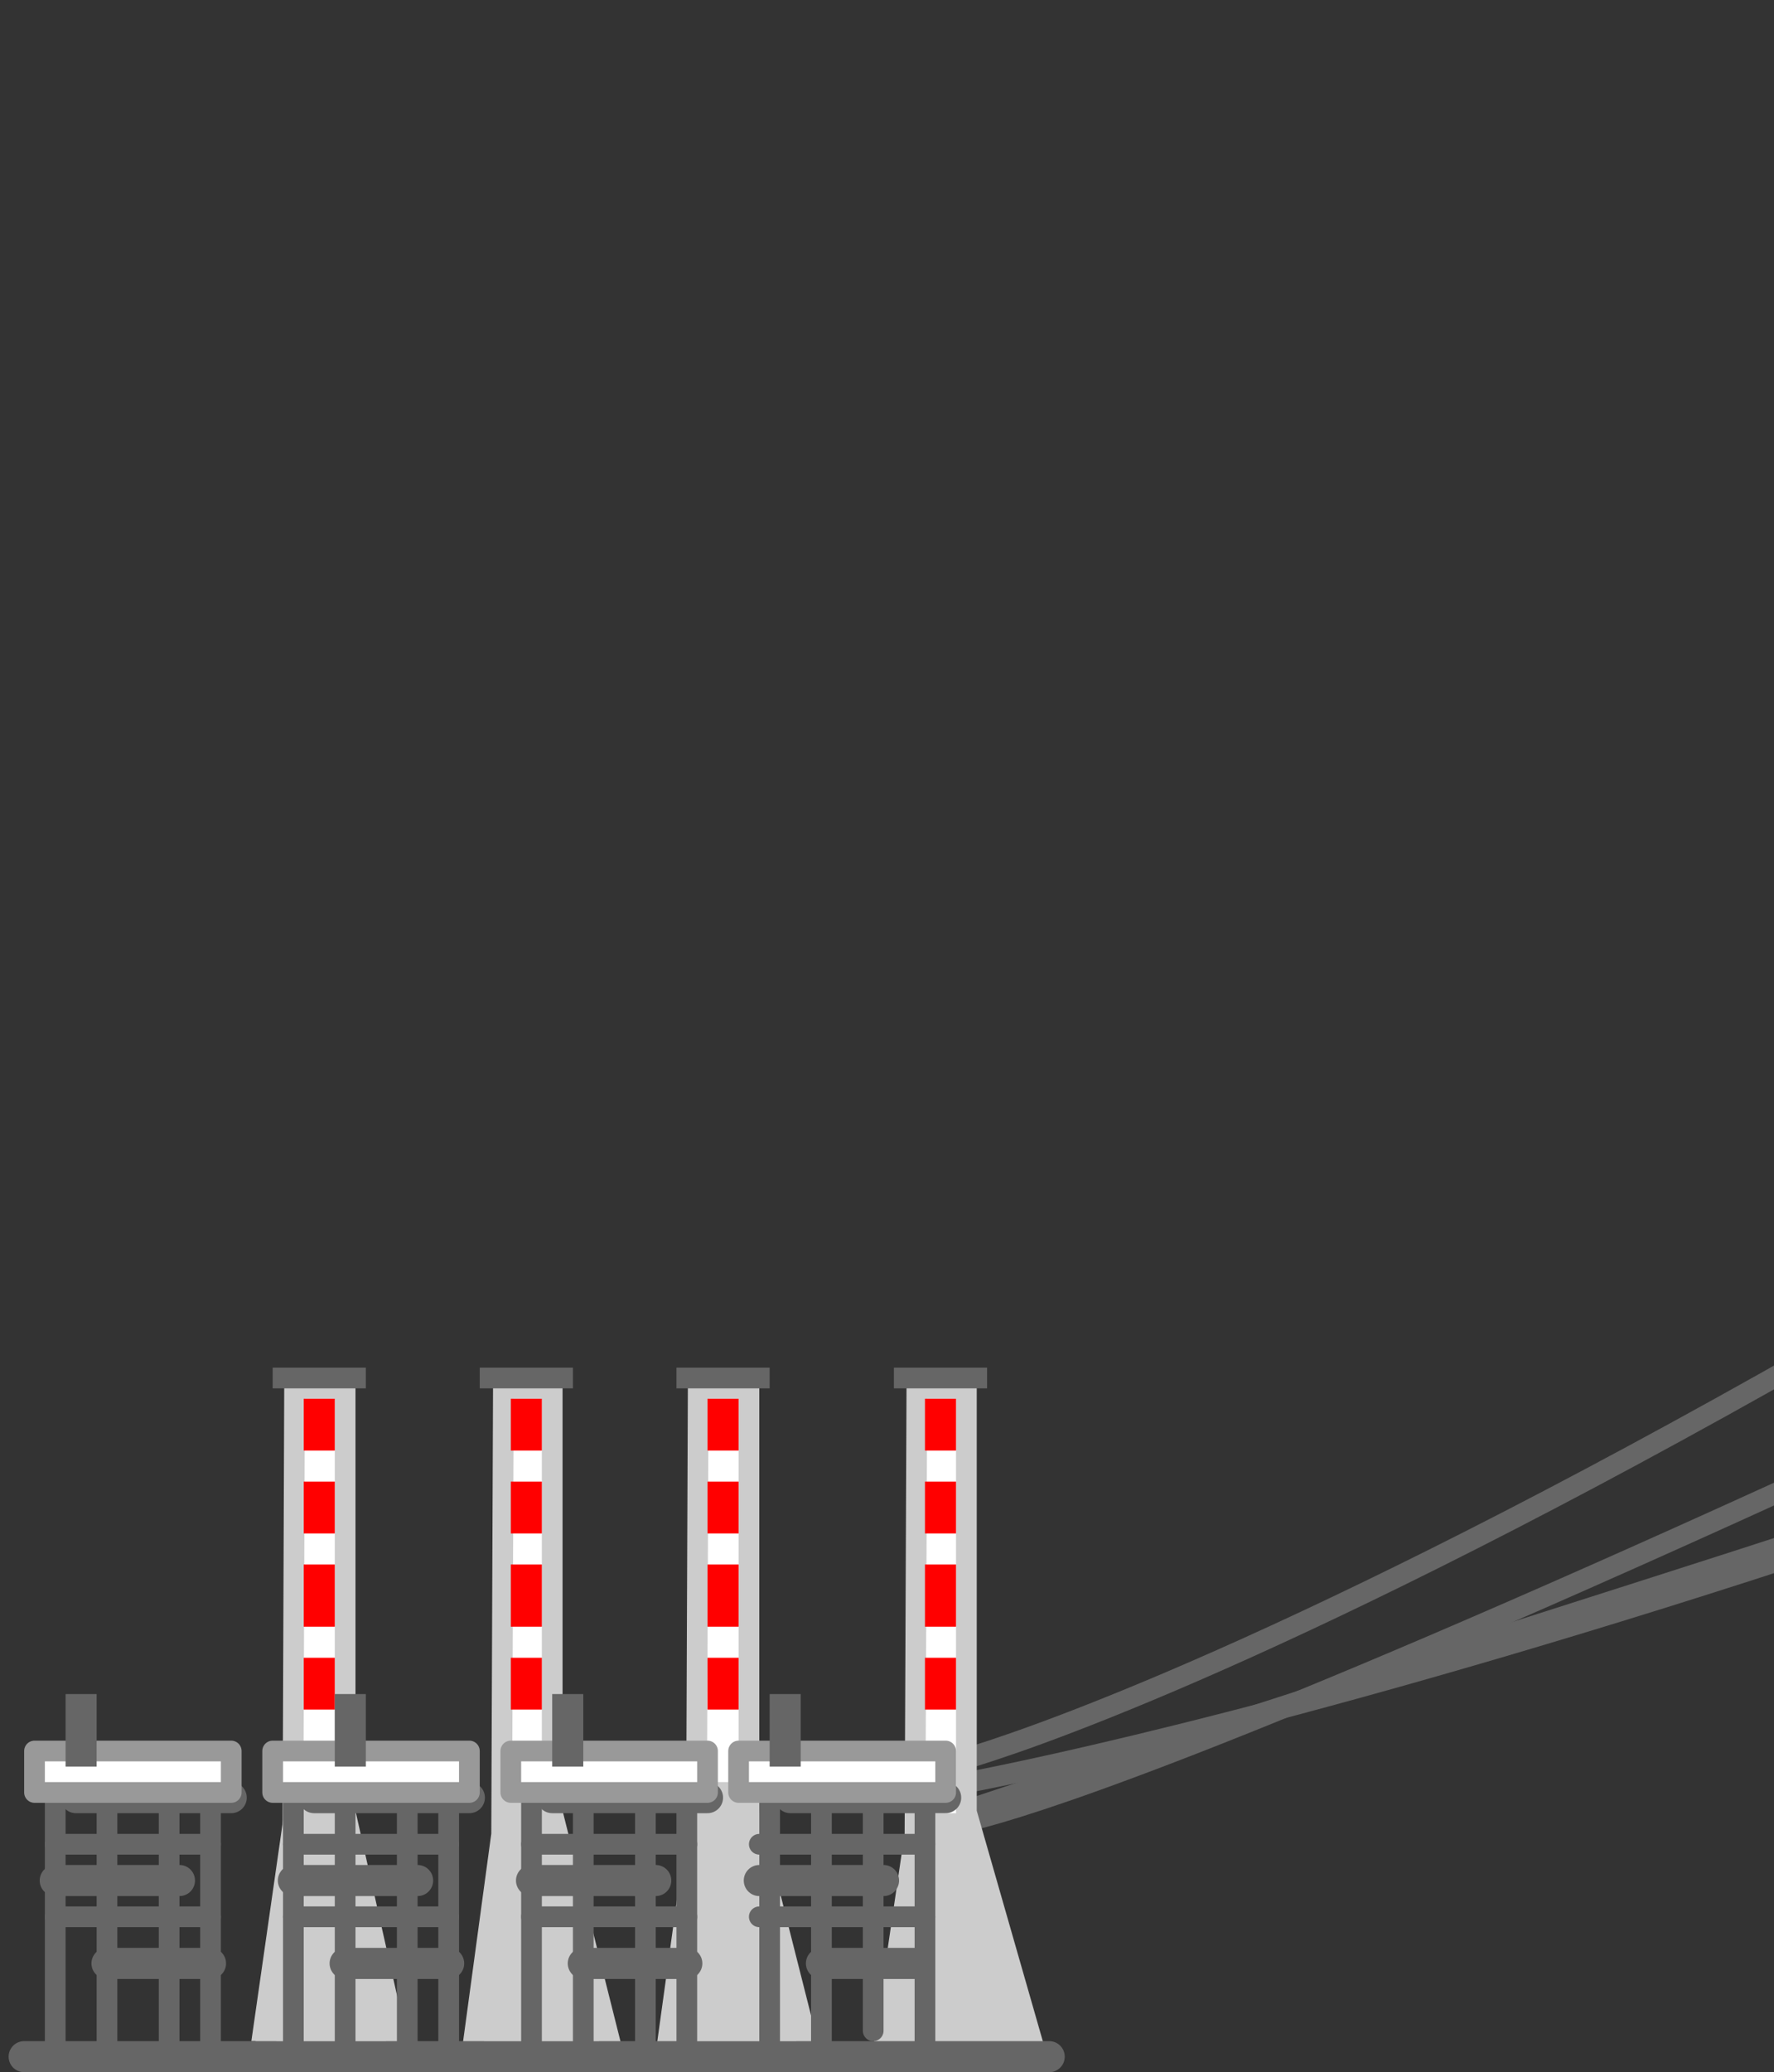 <?xml version="1.0" encoding="utf-8"?>
<!-- Generator: Adobe Illustrator 16.0.0, SVG Export Plug-In . SVG Version: 6.00 Build 0)  -->
<!DOCTYPE svg PUBLIC "-//W3C//DTD SVG 1.1//EN" "http://www.w3.org/Graphics/SVG/1.1/DTD/svg11.dtd">
<svg version="1.1" xmlns="http://www.w3.org/2000/svg" xmlns:xlink="http://www.w3.org/1999/xlink" x="0px" y="0px"
	 width="171.333px" height="200px" viewBox="0 0 171.333 200" enable-background="new 0 0 171.333 200" xml:space="preserve">
<rect x="0" y="0" width="171.333" height="200" fill="#333333" stroke="none"/>
<g id="Layer_1">
	
		<line fill="none" stroke="#999999" stroke-width="2" stroke-linecap="square" stroke-miterlimit="10" x1="92.333" y1="171" x2="92.333" y2="178"/>
	<path fill="none" stroke="#666666" stroke-width="2" stroke-linecap="round" stroke-linejoin="round" stroke-miterlimit="10" d="
		M92.352,175.972c0,0,29.281-3.1,251.925-115.972"/>
	<path fill="none" stroke="#666666" stroke-width="2" stroke-linecap="round" stroke-linejoin="round" stroke-miterlimit="10" d="
		M92.209,172.261c0,0,95.326-16.561,259.536-94.261"/>
	<path fill="none" stroke="#666666" stroke-width="2" stroke-linecap="round" stroke-linejoin="round" stroke-miterlimit="10" d="
		M92.209,170.041c0,0,75.604-19.312,264.067-161.041"/>
	<path fill="none" stroke="#666666" stroke-width="2" stroke-linecap="round" stroke-linejoin="round" stroke-miterlimit="10" d="
		M92.352,175.055c141.46-47.127,138.78-36.067,296.407-138.952c0,0,9.834,7.171,25.525,0.432"/>
	<rect id="_x3C_Slice_x3E_" x="171.333" fill="none" width="846" height="200"/>
</g>
<g id="Layer_2">
	
		<polygon fill="#FFFFFF" stroke="#CCCCCC" stroke-width="2" stroke-linecap="round" stroke-linejoin="round" stroke-miterlimit="10" points="
		93.333,174.896 93.333,134 88.551,134 88.369,177.037 85.133,199 100.247,199 	"/>
	<polygon fill="#CCCCCC" points="87.748,175 94.333,175 94.333,178.068 100.247,199 84.574,200 87.668,178.449 	"/>
	
		<polygon fill="#FFFFFF" stroke="#CCCCCC" stroke-width="2" stroke-linecap="round" stroke-linejoin="round" stroke-miterlimit="10" points="
		72.333,174.896 72.333,134 67.433,134 67.262,177.037 64.217,199 78.434,199 	"/>
	<polygon fill="#CCCCCC" points="67.12,172 73.333,172 73.333,175.068 77.434,197 63.946,197 67.04,175.449 	"/>
	
		<polygon fill="#FFFFFF" stroke="#CCCCCC" stroke-width="2" stroke-linecap="round" stroke-linejoin="round" stroke-miterlimit="10" points="
		53.333,174.896 53.333,134 48.617,134 48.449,177.037 45.467,199 59.392,199 	"/>
	<polygon fill="#CCCCCC" points="48.078,172 54.333,172 54.333,175.068 58.392,197 44.904,197 47.999,175.449 	"/>
	
		<polygon fill="#FFFFFF" stroke="#CCCCCC" stroke-width="2" stroke-linecap="round" stroke-linejoin="round" stroke-miterlimit="10" points="
		33.333,174.896 33.333,134 28.45,134 28.289,177.037 25.435,199 38.764,199 	"/>
	<rect x="29.333" y="135" fill="#FF0000" width="3" height="5"/>
	<rect x="29.333" y="143" fill="#FF0000" width="3" height="5"/>
	<rect x="29.333" y="151" fill="#FF0000" width="3" height="6"/>
	<rect x="29.333" y="160" fill="#FF0000" width="3" height="5"/>
	<rect x="49.333" y="135" fill="#FF0000" width="3" height="5"/>
	<rect x="49.333" y="143" fill="#FF0000" width="3" height="5"/>
	<rect x="49.333" y="151" fill="#FF0000" width="3" height="6"/>
	<rect x="49.333" y="160" fill="#FF0000" width="3" height="5"/>
	<rect x="68.333" y="135" fill="#FF0000" width="3" height="5"/>
	<rect x="68.333" y="143" fill="#FF0000" width="3" height="5"/>
	<rect x="68.333" y="151" fill="#FF0000" width="3" height="6"/>
	<rect x="68.333" y="160" fill="#FF0000" width="3" height="5"/>
	<rect x="89.333" y="135" fill="#FF0000" width="3" height="5"/>
	<rect x="89.333" y="143" fill="#FF0000" width="3" height="5"/>
	<rect x="89.333" y="151" fill="#FF0000" width="3" height="6"/>
	<rect x="89.333" y="160" fill="#FF0000" width="3" height="5"/>
	<polygon fill="#CCCCCC" points="27.45,172 34.333,172 34.333,175.068 37.764,197 24.276,197 27.371,175.449 	"/>
	<line fill="none" stroke="#666666" stroke-width="2" stroke-miterlimit="10" x1="26.333" y1="133" x2="35.333" y2="133"/>
	<line fill="none" stroke="#666666" stroke-width="2" stroke-miterlimit="10" x1="46.333" y1="133" x2="55.333" y2="133"/>
	<line fill="none" stroke="#666666" stroke-width="2" stroke-miterlimit="10" x1="65.333" y1="133" x2="74.333" y2="133"/>
	<line fill="none" stroke="#666666" stroke-width="2" stroke-miterlimit="10" x1="86.333" y1="133" x2="95.333" y2="133"/>
	
		<polyline fill="none" stroke="#666666" stroke-width="3" stroke-linecap="round" stroke-linejoin="round" stroke-miterlimit="10" points="
		2.333,198.5 3.99,198.5 101.333,198.5 	"/>
	<path fill="none" stroke="#666666" stroke-width="3" stroke-linecap="round" stroke-linejoin="round" stroke-miterlimit="10" d="
		M9.559,169.553"/>
	
		<line fill="none" stroke="#666666" stroke-width="2" stroke-linecap="round" stroke-linejoin="round" stroke-miterlimit="10" x1="5.333" y1="199" x2="5.333" y2="172"/>
	
		<line fill="none" stroke="#666666" stroke-width="2" stroke-linecap="round" stroke-linejoin="round" stroke-miterlimit="10" x1="20.333" y1="199" x2="20.333" y2="172"/>
	
		<line fill="none" stroke="#666666" stroke-width="2" stroke-linecap="round" stroke-linejoin="round" stroke-miterlimit="10" x1="10.333" y1="197" x2="10.333" y2="171"/>
	
		<line fill="none" stroke="#666666" stroke-width="2" stroke-linecap="round" stroke-linejoin="round" stroke-miterlimit="10" x1="16.333" y1="197" x2="16.333" y2="171"/>
	
		<line fill="none" stroke="#666666" stroke-width="2" stroke-linecap="round" stroke-linejoin="round" stroke-miterlimit="10" x1="5.333" y1="178" x2="20.333" y2="178"/>
	
		<line fill="none" stroke="#666666" stroke-width="2" stroke-linecap="round" stroke-linejoin="round" stroke-miterlimit="10" x1="5.333" y1="185" x2="20.333" y2="185"/>
	
		<line fill="none" stroke="#666666" stroke-width="3" stroke-linecap="round" stroke-linejoin="round" stroke-miterlimit="10" x1="5.333" y1="181.5" x2="17.333" y2="181.5"/>
	
		<line fill="none" stroke="#666666" stroke-width="3" stroke-linecap="round" stroke-linejoin="round" stroke-miterlimit="10" x1="10.333" y1="189.5" x2="20.333" y2="189.5"/>
	
		<line fill="none" stroke="#666666" stroke-width="3" stroke-linecap="round" stroke-linejoin="round" stroke-miterlimit="10" x1="7.333" y1="173.5" x2="22.333" y2="173.5"/>
	
		<rect x="3.333" y="169" fill="#FFFFFF" stroke="#999999" stroke-width="2" stroke-linecap="round" stroke-linejoin="round" stroke-miterlimit="10" width="19" height="4"/>
	<path fill="none" stroke="#666666" stroke-width="3" stroke-linecap="round" stroke-linejoin="round" stroke-miterlimit="10" d="
		M32.409,169.553"/>
	
		<line fill="none" stroke="#666666" stroke-width="2" stroke-linecap="round" stroke-linejoin="round" stroke-miterlimit="10" x1="28.333" y1="199" x2="28.333" y2="172"/>
	
		<line fill="none" stroke="#666666" stroke-width="2" stroke-linecap="round" stroke-linejoin="round" stroke-miterlimit="10" x1="43.333" y1="199" x2="43.333" y2="172"/>
	
		<line fill="none" stroke="#666666" stroke-width="2" stroke-linecap="round" stroke-linejoin="round" stroke-miterlimit="10" x1="33.333" y1="197" x2="33.333" y2="171"/>
	
		<line fill="none" stroke="#666666" stroke-width="2" stroke-linecap="round" stroke-linejoin="round" stroke-miterlimit="10" x1="39.333" y1="197" x2="39.333" y2="171"/>
	
		<line fill="none" stroke="#666666" stroke-width="2" stroke-linecap="round" stroke-linejoin="round" stroke-miterlimit="10" x1="28.333" y1="178" x2="43.333" y2="178"/>
	
		<line fill="none" stroke="#666666" stroke-width="2" stroke-linecap="round" stroke-linejoin="round" stroke-miterlimit="10" x1="28.333" y1="185" x2="43.333" y2="185"/>
	
		<line fill="none" stroke="#666666" stroke-width="3" stroke-linecap="round" stroke-linejoin="round" stroke-miterlimit="10" x1="28.333" y1="181.5" x2="40.333" y2="181.5"/>
	
		<line fill="none" stroke="#666666" stroke-width="3" stroke-linecap="round" stroke-linejoin="round" stroke-miterlimit="10" x1="33.333" y1="189.5" x2="43.333" y2="189.5"/>
	
		<line fill="none" stroke="#666666" stroke-width="3" stroke-linecap="round" stroke-linejoin="round" stroke-miterlimit="10" x1="30.333" y1="173.5" x2="45.333" y2="173.5"/>
	
		<rect x="26.333" y="169" fill="#FFFFFF" stroke="#999999" stroke-width="2" stroke-linecap="round" stroke-linejoin="round" stroke-miterlimit="10" width="19" height="4"/>
	<path fill="none" stroke="#666666" stroke-width="3" stroke-linecap="round" stroke-linejoin="round" stroke-miterlimit="10" d="
		M55.576,169.553"/>
	
		<line fill="none" stroke="#666666" stroke-width="2" stroke-linecap="round" stroke-linejoin="round" stroke-miterlimit="10" x1="51.333" y1="199" x2="51.333" y2="172"/>
	
		<line fill="none" stroke="#666666" stroke-width="2" stroke-linecap="round" stroke-linejoin="round" stroke-miterlimit="10" x1="66.333" y1="199" x2="66.333" y2="172"/>
	
		<line fill="none" stroke="#666666" stroke-width="2" stroke-linecap="round" stroke-linejoin="round" stroke-miterlimit="10" x1="56.333" y1="197" x2="56.333" y2="171"/>
	
		<line fill="none" stroke="#666666" stroke-width="2" stroke-linecap="round" stroke-linejoin="round" stroke-miterlimit="10" x1="62.333" y1="197" x2="62.333" y2="171"/>
	
		<line fill="none" stroke="#666666" stroke-width="2" stroke-linecap="round" stroke-linejoin="round" stroke-miterlimit="10" x1="51.333" y1="178" x2="66.333" y2="178"/>
	
		<line fill="none" stroke="#666666" stroke-width="2" stroke-linecap="round" stroke-linejoin="round" stroke-miterlimit="10" x1="51.333" y1="185" x2="66.333" y2="185"/>
	
		<line fill="none" stroke="#666666" stroke-width="3" stroke-linecap="round" stroke-linejoin="round" stroke-miterlimit="10" x1="51.333" y1="181.5" x2="63.333" y2="181.5"/>
	
		<line fill="none" stroke="#666666" stroke-width="3" stroke-linecap="round" stroke-linejoin="round" stroke-miterlimit="10" x1="56.333" y1="189.5" x2="66.333" y2="189.5"/>
	
		<line fill="none" stroke="#666666" stroke-width="3" stroke-linecap="round" stroke-linejoin="round" stroke-miterlimit="10" x1="53.333" y1="173.5" x2="68.333" y2="173.5"/>
	
		<rect x="49.333" y="169" fill="#FFFFFF" stroke="#999999" stroke-width="2" stroke-linecap="round" stroke-linejoin="round" stroke-miterlimit="10" width="19" height="4"/>
	<path fill="none" stroke="#666666" stroke-width="3" stroke-linecap="round" stroke-linejoin="round" stroke-miterlimit="10" d="
		M78.108,169.553"/>
	
		<line fill="none" stroke="#666666" stroke-width="2" stroke-linecap="round" stroke-linejoin="round" stroke-miterlimit="10" x1="74.333" y1="199" x2="74.333" y2="172"/>
	
		<line fill="none" stroke="#666666" stroke-width="2" stroke-linecap="round" stroke-linejoin="round" stroke-miterlimit="10" x1="89.333" y1="199" x2="89.333" y2="172"/>
	
		<line fill="none" stroke="#666666" stroke-width="2" stroke-linecap="round" stroke-linejoin="round" stroke-miterlimit="10" x1="79.333" y1="197" x2="79.333" y2="171"/>
	
		<line fill="none" stroke="#666666" stroke-width="2" stroke-linecap="round" stroke-linejoin="round" stroke-miterlimit="10" x1="84.333" y1="196" x2="84.333" y2="171"/>
	
		<line fill="none" stroke="#666666" stroke-width="2" stroke-linecap="round" stroke-linejoin="round" stroke-miterlimit="10" x1="73.333" y1="178" x2="89.333" y2="178"/>
	
		<line fill="none" stroke="#666666" stroke-width="2" stroke-linecap="round" stroke-linejoin="round" stroke-miterlimit="10" x1="73.333" y1="185" x2="89.333" y2="185"/>
	
		<line fill="none" stroke="#666666" stroke-width="3" stroke-linecap="round" stroke-linejoin="round" stroke-miterlimit="10" x1="73.333" y1="181.5" x2="85.333" y2="181.5"/>
	
		<line fill="none" stroke="#666666" stroke-width="3" stroke-linecap="round" stroke-linejoin="round" stroke-miterlimit="10" x1="79.333" y1="189.5" x2="88.333" y2="189.5"/>
	
		<line fill="none" stroke="#666666" stroke-width="3" stroke-linecap="round" stroke-linejoin="round" stroke-miterlimit="10" x1="76.333" y1="173.5" x2="91.333" y2="173.5"/>
	
		<rect x="71.333" y="169" fill="#FFFFFF" stroke="#999999" stroke-width="2" stroke-linecap="round" stroke-linejoin="round" stroke-miterlimit="10" width="20" height="4"/>
	
		<line fill="none" stroke="#666666" stroke-width="3" stroke-linecap="square" stroke-linejoin="bevel" stroke-miterlimit="10" x1="7.833" y1="165" x2="7.833" y2="169"/>
	
		<line fill="none" stroke="#666666" stroke-width="3" stroke-linecap="square" stroke-linejoin="bevel" stroke-miterlimit="10" x1="33.833" y1="165" x2="33.833" y2="169"/>
	
		<line fill="none" stroke="#666666" stroke-width="3" stroke-linecap="square" stroke-linejoin="bevel" stroke-miterlimit="10" x1="54.833" y1="165" x2="54.833" y2="169"/>
	
		<line fill="none" stroke="#666666" stroke-width="3" stroke-linecap="square" stroke-linejoin="bevel" stroke-miterlimit="10" x1="75.833" y1="165" x2="75.833" y2="169"/>
</g>
</svg>
